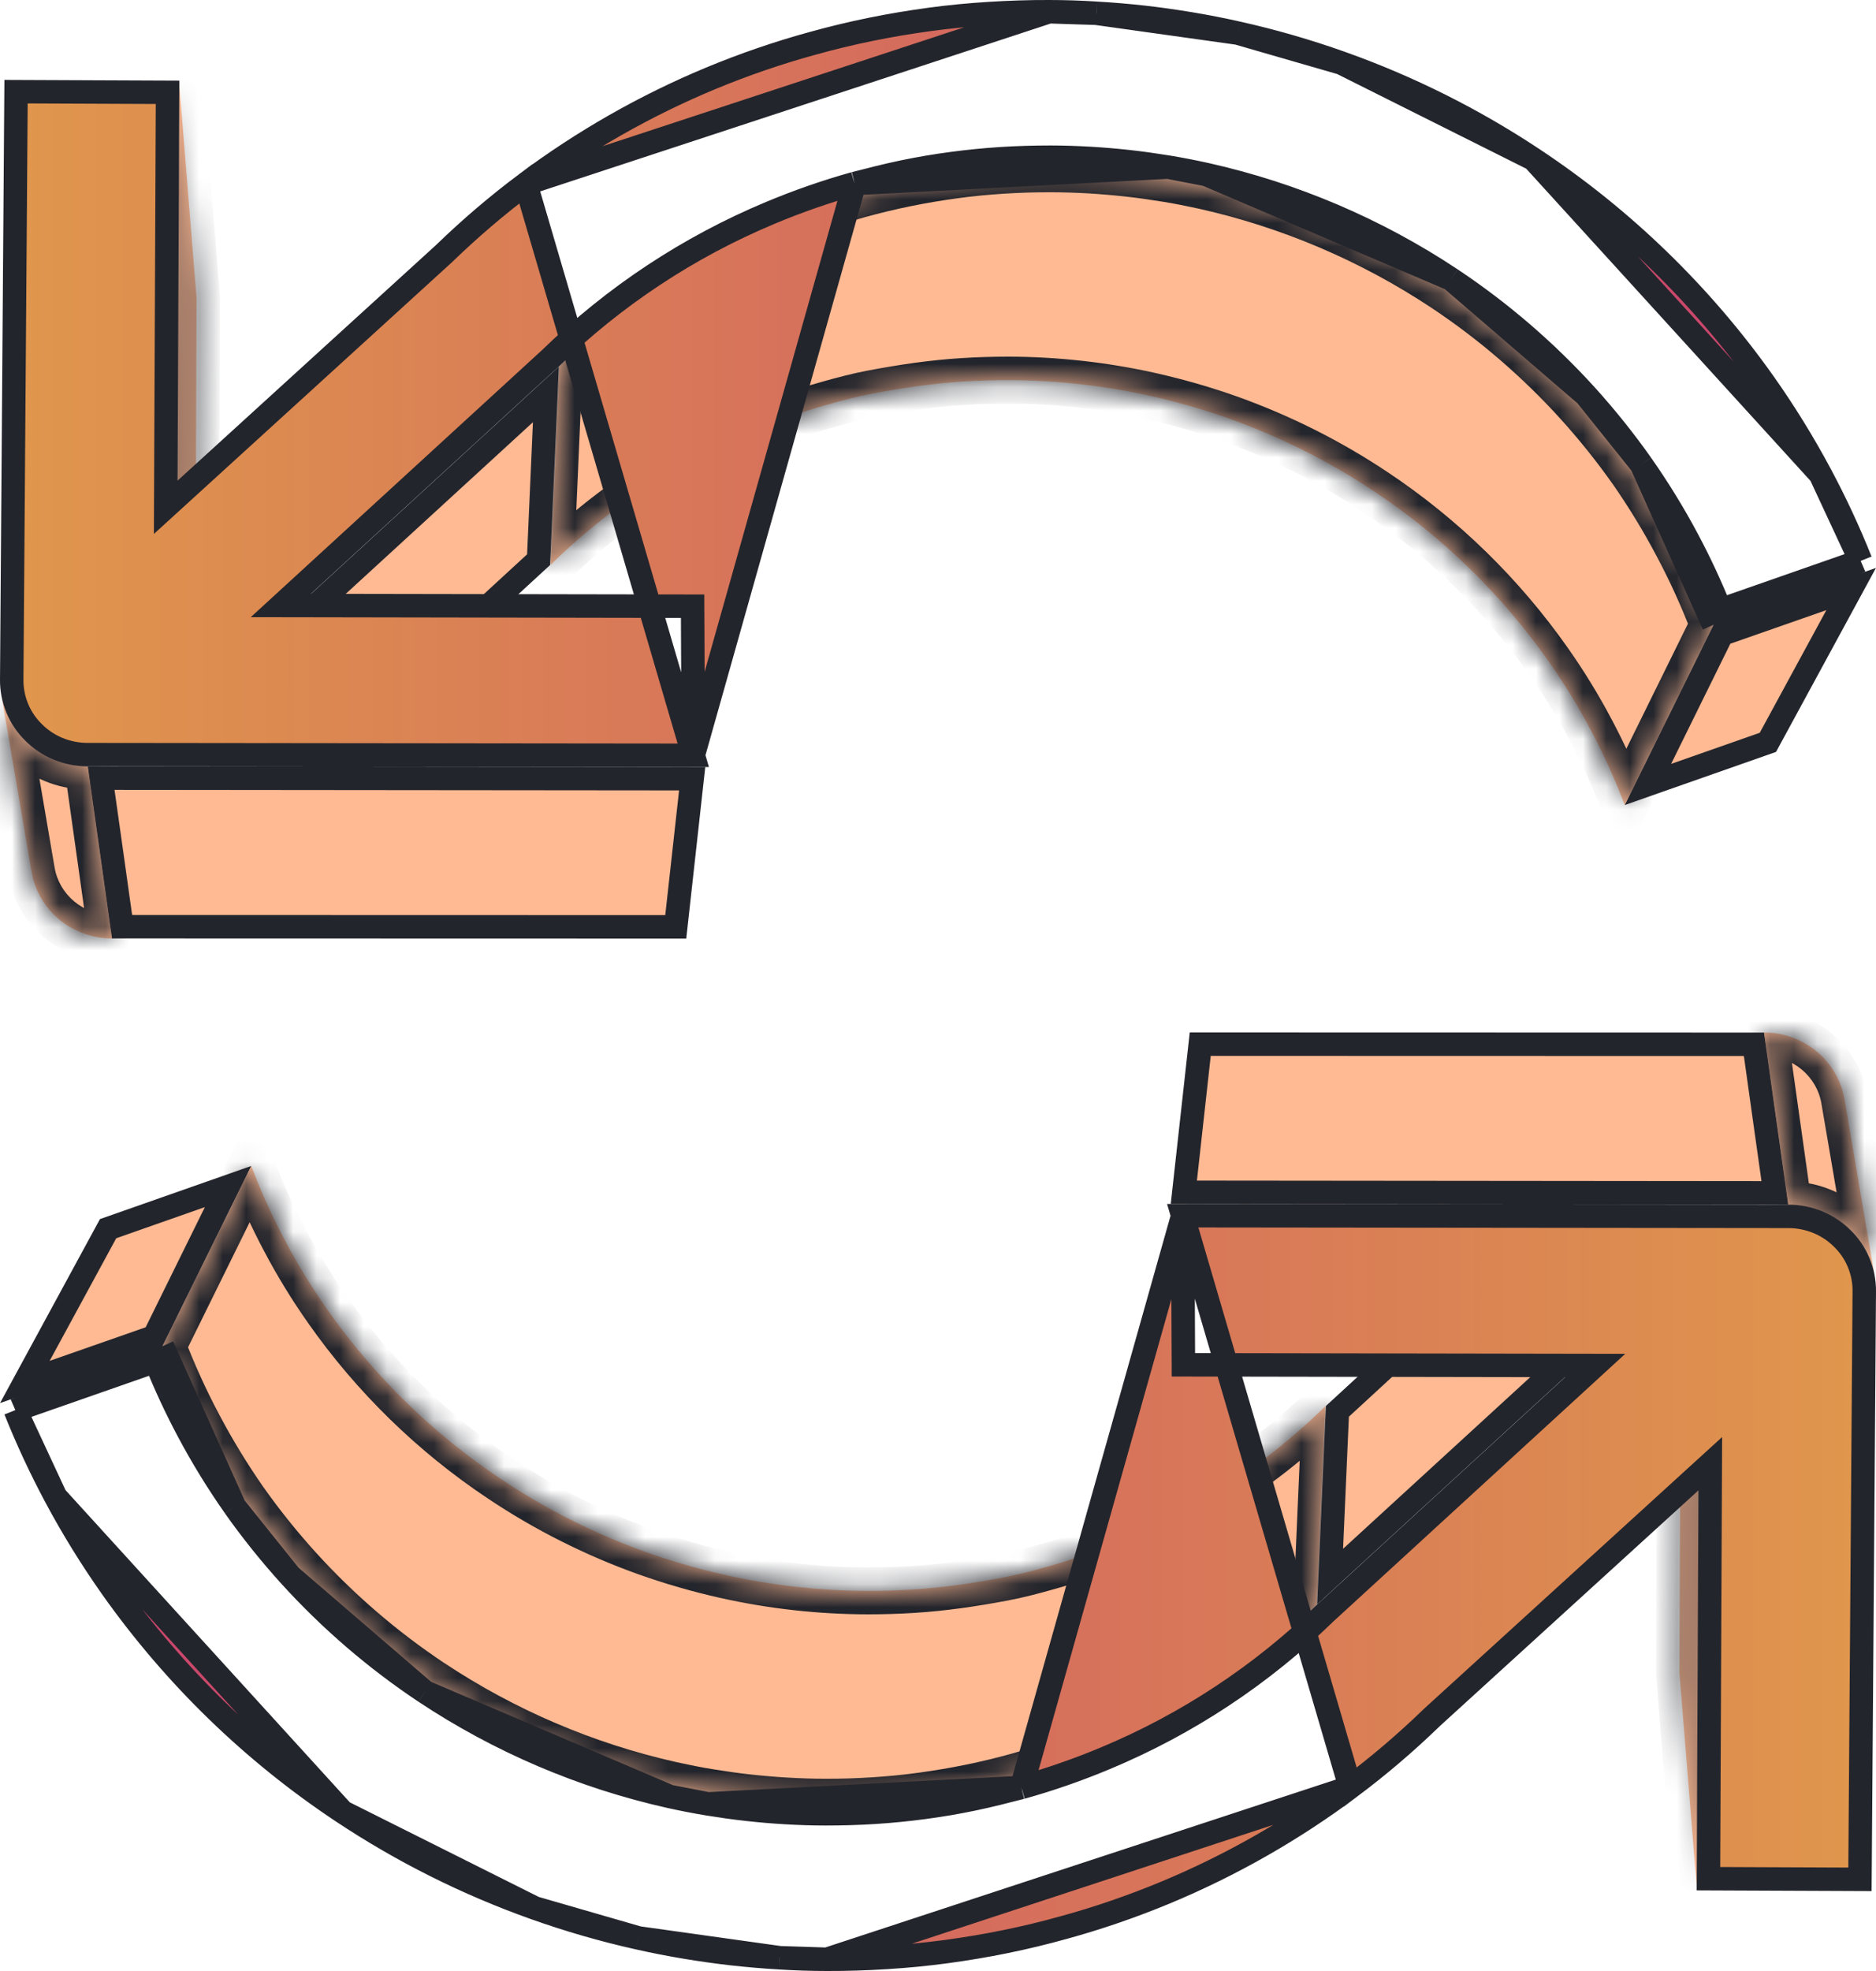 <svg width="80" height="84" viewBox="0 0 80 84" fill="none" xmlns="http://www.w3.org/2000/svg">
<path d="M73.43 27.03L78.941 25.103L75.39 31.637L70.273 33.433L73.43 27.03Z" fill="#FFBA93" stroke="#23252C"/>
<mask id="path-2-inside-1_2707_20537" fill="white">
<path d="M73.074 26.625L69.285 34.31C68.875 33.227 68.397 32.17 67.854 31.148C67.315 30.126 66.711 29.14 66.047 28.196C64.041 25.341 61.525 22.887 58.625 20.958C57.662 20.314 56.66 19.731 55.625 19.212C54.59 18.692 53.524 18.236 52.434 17.846C51.338 17.457 50.22 17.134 49.086 16.88C48.585 16.766 48.081 16.669 47.573 16.584C47.066 16.499 46.562 16.43 46.051 16.373C45.541 16.316 45.034 16.272 44.526 16.244C44.019 16.216 43.505 16.2 42.995 16.2C42.35 16.2 41.705 16.219 41.06 16.26C40.415 16.301 39.773 16.367 39.134 16.455C38.495 16.543 37.856 16.65 37.22 16.77C36.585 16.889 35.968 17.053 35.341 17.229C33.115 17.852 30.976 18.751 28.972 19.907C27.973 20.482 27.012 21.119 26.094 21.817C25.174 22.514 24.298 23.269 23.473 24.077L23.842 15.621C24.731 14.756 25.672 13.948 26.661 13.201C29.641 10.962 33.009 9.299 36.594 8.298C37.264 8.113 37.944 7.949 38.623 7.81C39.303 7.672 39.989 7.556 40.678 7.461C41.367 7.367 42.056 7.301 42.745 7.257C43.434 7.213 44.132 7.191 44.824 7.194C45.372 7.194 45.92 7.213 46.468 7.244C47.016 7.275 47.561 7.323 48.109 7.382C48.657 7.442 49.199 7.521 49.744 7.609C50.288 7.697 50.827 7.807 51.366 7.924C55.019 8.743 58.492 10.225 61.615 12.298C63.692 13.681 65.591 15.315 67.271 17.163C68.105 18.082 68.882 19.051 69.598 20.064C70.308 21.083 70.954 22.144 71.533 23.243C72.117 24.339 72.632 25.471 73.074 26.632"/>
</mask>
<path d="M73.074 26.625L69.285 34.31C68.875 33.227 68.397 32.17 67.854 31.148C67.315 30.126 66.711 29.14 66.047 28.196C64.041 25.341 61.525 22.887 58.625 20.958C57.662 20.314 56.66 19.731 55.625 19.212C54.59 18.692 53.524 18.236 52.434 17.846C51.338 17.457 50.22 17.134 49.086 16.88C48.585 16.766 48.081 16.669 47.573 16.584C47.066 16.499 46.562 16.43 46.051 16.373C45.541 16.316 45.034 16.272 44.526 16.244C44.019 16.216 43.505 16.2 42.995 16.2C42.35 16.2 41.705 16.219 41.06 16.26C40.415 16.301 39.773 16.367 39.134 16.455C38.495 16.543 37.856 16.65 37.22 16.77C36.585 16.889 35.968 17.053 35.341 17.229C33.115 17.852 30.976 18.751 28.972 19.907C27.973 20.482 27.012 21.119 26.094 21.817C25.174 22.514 24.298 23.269 23.473 24.077L23.842 15.621C24.731 14.756 25.672 13.948 26.661 13.201C29.641 10.962 33.009 9.299 36.594 8.298C37.264 8.113 37.944 7.949 38.623 7.81C39.303 7.672 39.989 7.556 40.678 7.461C41.367 7.367 42.056 7.301 42.745 7.257C43.434 7.213 44.132 7.191 44.824 7.194C45.372 7.194 45.92 7.213 46.468 7.244C47.016 7.275 47.561 7.323 48.109 7.382C48.657 7.442 49.199 7.521 49.744 7.609C50.288 7.697 50.827 7.807 51.366 7.924C55.019 8.743 58.492 10.225 61.615 12.298C63.692 13.681 65.591 15.315 67.271 17.163C68.105 18.082 68.882 19.051 69.598 20.064C70.308 21.083 70.954 22.144 71.533 23.243C72.117 24.339 72.632 25.471 73.074 26.632" fill="#FFBA93"/>
<path d="M69.285 34.31L68.349 34.664L69.163 36.817L70.182 34.752L69.285 34.31ZM67.854 31.148L66.969 31.614L66.971 31.617L67.854 31.148ZM66.047 28.196L65.228 28.771L65.229 28.771L66.047 28.196ZM58.625 20.958L58.069 21.789L58.071 21.791L58.625 20.958ZM55.625 19.212L56.073 18.318L56.073 18.318L55.625 19.212ZM52.434 17.846L52.77 16.904L52.768 16.903L52.434 17.846ZM49.086 16.88L48.865 17.855L48.867 17.855L49.086 16.88ZM35.341 17.229L35.611 18.192L35.612 18.192L35.341 17.229ZM28.972 19.907L29.47 20.774L29.471 20.773L28.972 19.907ZM26.094 21.817L26.698 22.614L26.699 22.613L26.094 21.817ZM23.473 24.077L22.474 24.033L22.363 26.56L24.172 24.791L23.473 24.077ZM23.842 15.621L23.145 14.904L22.86 15.181L22.843 15.577L23.842 15.621ZM26.661 13.201L26.06 12.402L26.058 12.403L26.661 13.201ZM36.594 8.298L36.327 7.335L36.325 7.335L36.594 8.298ZM44.824 7.194L44.819 8.194H44.824V7.194ZM51.366 7.924L51.585 6.948L51.577 6.946L51.366 7.924ZM61.615 12.298L62.17 11.466L62.169 11.465L61.615 12.298ZM67.271 17.163L68.012 16.491L68.011 16.49L67.271 17.163ZM69.598 20.064L70.418 19.493L70.415 19.487L69.598 20.064ZM71.533 23.243L70.649 23.709L70.651 23.713L71.533 23.243ZM72.177 26.183L68.388 33.868L70.182 34.752L73.971 27.068L72.177 26.183ZM70.22 33.957C69.796 32.833 69.3 31.738 68.737 30.678L66.971 31.617C67.494 32.602 67.955 33.62 68.349 34.664L70.22 33.957ZM68.738 30.681C68.18 29.622 67.554 28.599 66.864 27.62L65.229 28.771C65.869 29.68 66.45 30.63 66.969 31.614L68.738 30.681ZM66.865 27.621C64.788 24.665 62.182 22.123 59.179 20.125L58.071 21.791C60.867 23.65 63.294 26.017 65.228 28.771L66.865 27.621ZM59.181 20.127C58.183 19.46 57.145 18.856 56.073 18.318L55.176 20.105C56.174 20.606 57.14 21.169 58.069 21.789L59.181 20.127ZM56.073 18.318C55.002 17.78 53.899 17.308 52.77 16.904L52.097 18.787C53.149 19.164 54.177 19.604 55.176 20.105L56.073 18.318ZM52.768 16.903C51.635 16.501 50.478 16.168 49.305 15.904L48.867 17.855C49.962 18.102 51.041 18.413 52.099 18.788L52.768 16.903ZM49.306 15.904C48.785 15.786 48.262 15.685 47.739 15.598L47.408 17.57C47.899 17.652 48.385 17.746 48.865 17.855L49.306 15.904ZM47.739 15.598C47.212 15.509 46.689 15.438 46.162 15.379L45.941 17.367C46.434 17.422 46.92 17.488 47.408 17.57L47.739 15.598ZM46.162 15.379C45.636 15.321 45.11 15.275 44.582 15.246L44.471 17.242C44.957 17.27 45.446 17.312 45.941 17.367L46.162 15.379ZM44.582 15.246C44.058 15.216 43.526 15.2 42.995 15.2V17.2C43.485 17.2 43.98 17.215 44.471 17.242L44.582 15.246ZM42.995 15.2C42.33 15.2 41.664 15.219 40.996 15.262L41.123 17.258C41.745 17.218 42.369 17.2 42.995 17.2V15.2ZM40.996 15.262C40.325 15.304 39.659 15.373 38.997 15.464L39.27 17.445C39.886 17.36 40.504 17.297 41.123 17.258L40.996 15.262ZM38.997 15.464C38.339 15.555 37.684 15.665 37.035 15.787L37.405 17.752C38.028 17.635 38.651 17.531 39.27 17.445L38.997 15.464ZM37.035 15.787C36.355 15.915 35.703 16.088 35.071 16.266L35.612 18.192C36.232 18.017 36.814 17.863 37.405 17.752L37.035 15.787ZM35.072 16.266C32.766 16.911 30.549 17.843 28.472 19.041L29.471 20.773C31.403 19.659 33.465 18.792 35.611 18.192L35.072 16.266ZM28.473 19.04C27.437 19.636 26.441 20.298 25.489 21.021L26.699 22.613C27.583 21.942 28.509 21.327 29.47 20.774L28.473 19.04ZM25.49 21.02C24.536 21.743 23.629 22.525 22.773 23.362L24.172 24.791C24.968 24.013 25.811 23.286 26.698 22.614L25.49 21.02ZM24.472 24.12L24.841 15.665L22.843 15.577L22.474 24.033L24.472 24.12ZM24.54 16.338C25.398 15.502 26.308 14.721 27.264 13.999L26.058 12.403C25.036 13.175 24.063 14.011 23.145 14.904L24.54 16.338ZM27.261 14.001C30.142 11.836 33.398 10.229 36.863 9.261L36.325 7.335C32.62 8.37 29.139 10.088 26.06 12.402L27.261 14.001ZM36.861 9.262C37.509 9.082 38.166 8.924 38.823 8.79L38.424 6.831C37.721 6.974 37.019 7.143 36.327 7.335L36.861 9.262ZM38.823 8.79C39.481 8.656 40.146 8.543 40.813 8.452L40.542 6.47C39.832 6.568 39.125 6.688 38.424 6.831L38.823 8.79ZM40.813 8.452C41.476 8.361 42.141 8.297 42.808 8.255L42.681 6.259C41.971 6.304 41.258 6.372 40.542 6.47L40.813 8.452ZM42.808 8.255C43.476 8.212 44.151 8.191 44.819 8.194L44.828 6.194C44.112 6.19 43.391 6.213 42.681 6.259L42.808 8.255ZM44.824 8.194C45.349 8.194 45.878 8.212 46.411 8.242L46.525 6.246C45.962 6.213 45.395 6.194 44.824 6.194V8.194ZM46.411 8.242C46.939 8.273 47.467 8.318 48.001 8.377L48.217 6.388C47.655 6.327 47.093 6.278 46.525 6.246L46.411 8.242ZM48.001 8.377C48.526 8.434 49.049 8.51 49.584 8.596L49.903 6.622C49.348 6.532 48.788 6.451 48.217 6.388L48.001 8.377ZM49.584 8.596C50.103 8.68 50.622 8.786 51.154 8.901L51.577 6.946C51.032 6.829 50.474 6.714 49.903 6.622L49.584 8.596ZM51.147 8.9C54.681 9.692 58.041 11.126 61.062 13.131L62.169 11.465C58.944 9.324 55.357 7.794 51.585 6.948L51.147 8.9ZM61.061 13.13C63.069 14.468 64.906 16.048 66.531 17.835L68.011 16.49C66.276 14.582 64.314 12.894 62.17 11.466L61.061 13.13ZM66.53 17.835C67.337 18.724 68.088 19.661 68.781 20.642L70.415 19.487C69.675 18.441 68.872 17.44 68.012 16.491L66.53 17.835ZM68.778 20.636C69.463 21.621 70.088 22.647 70.649 23.709L72.418 22.776C71.819 21.641 71.151 20.545 70.418 19.493L68.778 20.636ZM70.651 23.713C71.215 24.772 71.712 25.866 72.14 26.988L74.008 26.276C73.551 25.076 73.019 23.906 72.416 22.773L70.651 23.713Z" fill="#23252C" mask="url(#path-2-inside-1_2707_20537)"/>
<mask id="path-4-inside-2_2707_20537" fill="white">
<path d="M7.632 3.433L8.383 12.71L8.321 28.627L7.56 20.48L7.632 3.433Z"/>
</mask>
<path d="M7.632 3.433L8.383 12.71L8.321 28.627L7.56 20.48L7.632 3.433Z" fill="#FFBA93"/>
<path d="M7.632 3.433L8.628 3.353L6.632 3.429L7.632 3.433ZM8.383 12.71L9.383 12.714L9.383 12.672L9.38 12.63L8.383 12.71ZM8.321 28.627L7.325 28.72L9.321 28.631L8.321 28.627ZM7.56 20.48L6.56 20.476L6.559 20.524L6.564 20.573L7.56 20.48ZM6.635 3.514L7.386 12.791L9.38 12.63L8.628 3.353L6.635 3.514ZM7.383 12.706L7.321 28.623L9.321 28.631L9.383 12.714L7.383 12.706ZM9.316 28.534L8.555 20.387L6.564 20.573L7.325 28.72L9.316 28.534ZM8.56 20.484L8.632 3.438L6.632 3.429L6.56 20.476L8.56 20.484Z" fill="#23252C" mask="url(#path-4-inside-2_2707_20537)"/>
<path d="M13.779 25.515L23.279 16.809L22.968 23.852L14.082 32.028L13.779 25.515Z" fill="#FFBA93" stroke="#23252C"/>
<path d="M5.2 39.494L4.308 33.162L29.517 33.186L28.817 39.5L5.2 39.494Z" fill="#FFBA93" stroke="#23252C"/>
<mask id="path-8-inside-3_2707_20537" fill="white">
<path d="M3.745 32.661L4.778 39.997C4.359 39.997 3.944 39.922 3.551 39.776C2.795 39.501 2.159 38.969 1.753 38.272C1.55 37.925 1.411 37.543 1.343 37.146L0.053 29.593C0.125 30.019 0.274 30.429 0.491 30.802C0.708 31.169 0.985 31.497 1.312 31.771C1.995 32.341 2.856 32.652 3.745 32.649"/>
</mask>
<path d="M3.745 32.661L4.778 39.997C4.359 39.997 3.944 39.922 3.551 39.776C2.795 39.501 2.159 38.969 1.753 38.272C1.55 37.925 1.411 37.543 1.343 37.146L0.053 29.593C0.125 30.019 0.274 30.429 0.491 30.802C0.708 31.169 0.985 31.497 1.312 31.771C1.995 32.341 2.856 32.652 3.745 32.649" fill="#FFBA93"/>
<path d="M4.778 39.997L4.779 40.997L5.929 40.996L5.769 39.857L4.778 39.997ZM3.551 39.776L3.899 38.839L3.893 38.837L3.551 39.776ZM1.753 38.272L2.617 37.769L2.616 37.767L1.753 38.272ZM1.343 37.146L0.357 37.314L0.357 37.314L1.343 37.146ZM0.053 29.593L1.038 29.425L-0.933 29.762L0.053 29.593ZM0.491 30.802L-0.373 31.305L-0.371 31.309L0.491 30.802ZM1.312 31.771L0.669 32.537L0.671 32.539L1.312 31.771ZM2.755 32.801L3.788 40.136L5.769 39.857L4.735 32.522L2.755 32.801ZM4.778 38.997C4.478 38.997 4.18 38.944 3.899 38.839L3.203 40.714C3.707 40.901 4.241 40.997 4.779 40.997L4.778 38.997ZM3.893 38.837C3.358 38.642 2.906 38.264 2.617 37.769L0.889 38.776C1.413 39.674 2.233 40.361 3.208 40.716L3.893 38.837ZM2.616 37.767C2.474 37.524 2.376 37.256 2.329 36.977L0.357 37.314C0.446 37.83 0.626 38.326 0.89 38.777L2.616 37.767ZM2.329 36.977L1.038 29.425L-0.933 29.762L0.357 37.314L2.329 36.977ZM-0.933 29.762C-0.84 30.305 -0.651 30.828 -0.373 31.305L1.355 30.299C1.198 30.029 1.091 29.733 1.038 29.425L-0.933 29.762ZM-0.371 31.309C-0.096 31.775 0.255 32.19 0.669 32.537L1.954 31.005C1.715 30.804 1.512 30.564 1.353 30.294L-0.371 31.309ZM0.671 32.539C1.535 33.26 2.624 33.653 3.749 33.649L3.741 31.649C3.089 31.651 2.456 31.423 1.952 31.003L0.671 32.539Z" fill="#23252C" mask="url(#path-8-inside-3_2707_20537)"/>
<path d="M44.735 0.5H44.733C43.881 0.497 43.05 0.525 42.195 0.578C41.342 0.631 40.496 0.711 39.651 0.826C38.803 0.941 37.962 1.081 37.125 1.252C36.288 1.422 35.454 1.624 34.629 1.854L34.627 1.854C33.156 2.259 31.712 2.756 30.302 3.341C27.501 4.506 24.854 6.015 22.422 7.833L44.735 0.5ZM44.735 0.5C45.407 0.5 46.079 0.522 46.751 0.565V0.565M44.735 0.5L46.751 0.565M46.751 0.565L46.755 0.566M46.751 0.565L46.755 0.566M46.755 0.566C47.428 0.603 48.101 0.662 48.773 0.736C49.442 0.811 50.112 0.907 50.784 1.019C51.455 1.131 52.119 1.261 52.78 1.41L52.781 1.41M46.755 0.566L52.781 1.41M52.781 1.41C54.279 1.745 55.756 2.171 57.203 2.687L57.203 2.687M52.781 1.41L57.203 2.687M57.203 2.687C60.088 3.713 62.837 5.089 65.39 6.783L65.39 6.783M57.203 2.687L65.39 6.783M65.39 6.783C69.226 9.327 72.561 12.562 75.226 16.325C76.106 17.57 76.907 18.868 77.627 20.212L77.627 20.213M65.39 6.783L77.627 20.213M77.627 20.213C78.268 21.41 78.842 22.643 79.346 23.905M77.627 20.213L79.346 23.905M69.996 19.789L69.996 19.79C70.721 20.821 71.381 21.895 71.973 23.008M69.996 19.789L73.073 26.626M69.996 19.789C69.267 18.759 68.478 17.774 67.631 16.84L67.631 16.84M69.996 19.789L67.631 16.84M71.973 23.008L71.532 23.243L71.973 23.008C71.973 23.008 71.973 23.008 71.973 23.008ZM71.973 23.008C72.49 23.977 72.954 24.975 73.363 25.995M73.363 25.995L72.908 26.154L73.073 26.626M73.363 25.995L79.346 23.905M73.363 25.995C73.423 26.145 73.482 26.296 73.54 26.447L73.073 26.626M73.073 26.626L79.346 23.905M67.631 16.84C65.923 14.961 63.992 13.3 61.882 11.895L61.881 11.894M67.631 16.84L61.881 11.894M61.881 11.894C58.704 9.786 55.171 8.277 51.455 7.442L51.454 7.442M61.881 11.894L51.454 7.442M51.454 7.442C50.907 7.321 50.357 7.214 49.806 7.122L49.803 7.122M51.454 7.442L49.803 7.122M49.803 7.122C49.253 7.033 48.699 6.953 48.144 6.892C47.591 6.831 47.034 6.783 46.477 6.751C45.921 6.72 45.363 6.7 44.804 6.7C44.103 6.7 43.397 6.719 42.693 6.764C41.989 6.809 41.288 6.879 40.592 6.972C39.894 7.065 39.193 7.183 38.501 7.328C37.809 7.472 37.119 7.648 36.449 7.821L36.449 7.821M49.803 7.122L36.449 7.821M36.449 7.821L36.439 7.823M36.449 7.821L36.439 7.823M36.439 7.823C35.222 8.164 34.028 8.579 32.862 9.067C29.374 10.521 26.19 12.624 23.479 15.264L12.921 24.939L11.976 25.805L13.258 25.807L29.535 25.835L29.564 32.189M36.439 7.823L29.564 32.189M29.564 32.189L3.746 32.161H3.745C3.308 32.162 2.875 32.076 2.471 31.91C2.086 31.75 1.736 31.516 1.439 31.221L1.436 31.218C1.137 30.926 0.899 30.577 0.738 30.19C0.578 29.803 0.496 29.388 0.5 28.968L0.5 28.968L0.684 3.907L7.145 3.934L7.072 20.481L7.067 21.62L7.909 20.853L18.942 10.802L18.947 10.797L18.953 10.791C20.046 9.733 21.204 8.745 22.421 7.834L29.564 32.189Z" fill="url(#paint0_linear_2707_20537)" stroke="#23252C"/>
<path d="M6.57 56.97L1.059 58.897L4.61 52.363L9.727 50.567L6.57 56.97Z" fill="#FFBA93" stroke="#23252C"/>
<mask id="path-12-inside-4_2707_20537" fill="white">
<path d="M6.926 57.374L10.715 49.69C11.125 50.773 11.603 51.83 12.146 52.852C12.685 53.874 13.289 54.86 13.953 55.804C15.959 58.659 18.476 61.113 21.375 63.042C22.338 63.685 23.34 64.269 24.375 64.788C25.41 65.308 26.476 65.764 27.566 66.154C28.662 66.543 29.78 66.865 30.914 67.12C31.415 67.233 31.919 67.331 32.427 67.416C32.934 67.501 33.438 67.57 33.949 67.627C34.459 67.683 34.966 67.727 35.474 67.756C35.981 67.784 36.495 67.8 37.005 67.8C37.65 67.8 38.295 67.781 38.94 67.74C39.585 67.699 40.227 67.633 40.866 67.545C41.505 67.457 42.144 67.35 42.78 67.23C43.415 67.111 44.032 66.947 44.659 66.771C46.885 66.148 49.024 65.249 51.028 64.093C52.027 63.518 52.988 62.88 53.906 62.183C54.826 61.485 55.702 60.731 56.527 59.923L56.158 68.379C55.269 69.243 54.328 70.052 53.339 70.799C50.359 73.038 46.991 74.7 43.406 75.701C42.736 75.887 42.056 76.051 41.377 76.189C40.697 76.328 40.011 76.444 39.322 76.539C38.633 76.633 37.944 76.699 37.255 76.743C36.566 76.787 35.868 76.809 35.176 76.806C34.628 76.806 34.08 76.787 33.532 76.756C32.984 76.724 32.439 76.677 31.891 76.617C31.343 76.558 30.801 76.479 30.256 76.391C29.712 76.303 29.173 76.192 28.634 76.076C24.981 75.257 21.508 73.775 18.384 71.702C16.308 70.319 14.409 68.685 12.729 66.837C11.896 65.918 11.118 64.949 10.402 63.935C9.693 62.917 9.046 61.855 8.467 60.757C7.883 59.661 7.368 58.529 6.926 57.368"/>
</mask>
<path d="M6.926 57.374L10.715 49.69C11.125 50.773 11.603 51.83 12.146 52.852C12.685 53.874 13.289 54.86 13.953 55.804C15.959 58.659 18.476 61.113 21.375 63.042C22.338 63.685 23.34 64.269 24.375 64.788C25.41 65.308 26.476 65.764 27.566 66.154C28.662 66.543 29.78 66.865 30.914 67.12C31.415 67.233 31.919 67.331 32.427 67.416C32.934 67.501 33.438 67.57 33.949 67.627C34.459 67.683 34.966 67.727 35.474 67.756C35.981 67.784 36.495 67.8 37.005 67.8C37.65 67.8 38.295 67.781 38.94 67.74C39.585 67.699 40.227 67.633 40.866 67.545C41.505 67.457 42.144 67.35 42.78 67.23C43.415 67.111 44.032 66.947 44.659 66.771C46.885 66.148 49.024 65.249 51.028 64.093C52.027 63.518 52.988 62.88 53.906 62.183C54.826 61.485 55.702 60.731 56.527 59.923L56.158 68.379C55.269 69.243 54.328 70.052 53.339 70.799C50.359 73.038 46.991 74.7 43.406 75.701C42.736 75.887 42.056 76.051 41.377 76.189C40.697 76.328 40.011 76.444 39.322 76.539C38.633 76.633 37.944 76.699 37.255 76.743C36.566 76.787 35.868 76.809 35.176 76.806C34.628 76.806 34.08 76.787 33.532 76.756C32.984 76.724 32.439 76.677 31.891 76.617C31.343 76.558 30.801 76.479 30.256 76.391C29.712 76.303 29.173 76.192 28.634 76.076C24.981 75.257 21.508 73.775 18.384 71.702C16.308 70.319 14.409 68.685 12.729 66.837C11.896 65.918 11.118 64.949 10.402 63.935C9.693 62.917 9.046 61.855 8.467 60.757C7.883 59.661 7.368 58.529 6.926 57.368" fill="#FFBA93"/>
<path d="M10.715 49.69L11.651 49.336L10.836 47.182L9.818 49.247L10.715 49.69ZM12.146 52.852L13.031 52.386L13.029 52.383L12.146 52.852ZM13.953 55.804L14.772 55.229L14.771 55.228L13.953 55.804ZM21.375 63.042L21.931 62.21L21.929 62.209L21.375 63.042ZM24.375 64.788L23.927 65.682L23.927 65.682L24.375 64.788ZM27.566 66.154L27.23 67.096L27.232 67.096L27.566 66.154ZM30.914 67.12L31.134 66.145L31.133 66.144L30.914 67.12ZM44.659 66.771L44.389 65.808L44.388 65.808L44.659 66.771ZM51.028 64.093L50.53 63.226L50.529 63.227L51.028 64.093ZM53.906 62.183L53.302 61.386L53.301 61.386L53.906 62.183ZM56.527 59.923L57.526 59.967L57.637 57.439L55.828 59.208L56.527 59.923ZM56.158 68.379L56.855 69.096L57.139 68.819L57.157 68.422L56.158 68.379ZM53.339 70.799L53.94 71.598L53.942 71.597L53.339 70.799ZM43.406 75.701L43.673 76.665L43.675 76.665L43.406 75.701ZM35.176 76.806L35.181 75.806H35.176V76.806ZM28.634 76.076L28.415 77.052L28.423 77.053L28.634 76.076ZM18.384 71.702L17.83 72.534L17.831 72.535L18.384 71.702ZM12.729 66.837L11.988 67.509L11.989 67.509L12.729 66.837ZM10.402 63.935L9.582 64.507L9.585 64.513L10.402 63.935ZM8.467 60.757L9.351 60.291L9.349 60.287L8.467 60.757ZM7.823 57.816L11.612 50.132L9.818 49.247L6.029 56.932L7.823 57.816ZM9.78 50.043C10.204 51.166 10.7 52.261 11.263 53.322L13.029 52.383C12.506 51.398 12.045 50.38 11.651 49.336L9.78 50.043ZM11.262 53.319C11.82 54.378 12.446 55.401 13.136 56.38L14.771 55.228C14.131 54.319 13.55 53.37 13.031 52.386L11.262 53.319ZM13.135 56.379C15.211 59.335 17.818 61.877 20.821 63.874L21.929 62.209C19.133 60.349 16.706 57.982 14.772 55.229L13.135 56.379ZM20.82 63.873C21.817 64.54 22.855 65.144 23.927 65.682L24.824 63.895C23.826 63.394 22.86 62.831 21.931 62.21L20.82 63.873ZM23.927 65.682C24.998 66.22 26.101 66.692 27.23 67.096L27.903 65.212C26.851 64.836 25.823 64.396 24.824 63.895L23.927 65.682ZM27.232 67.096C28.366 67.498 29.522 67.832 30.695 68.096L31.133 66.144C30.038 65.898 28.959 65.587 27.901 65.212L27.232 67.096ZM30.694 68.095C31.215 68.213 31.738 68.314 32.261 68.402L32.592 66.43C32.101 66.347 31.615 66.253 31.134 66.145L30.694 68.095ZM32.261 68.402C32.788 68.49 33.311 68.562 33.838 68.621L34.059 66.633C33.566 66.578 33.08 66.511 32.592 66.43L32.261 68.402ZM33.838 68.621C34.364 68.679 34.89 68.725 35.418 68.754L35.529 66.757C35.043 66.73 34.554 66.688 34.059 66.633L33.838 68.621ZM35.418 68.754C35.942 68.783 36.474 68.8 37.005 68.8V66.8C36.515 66.8 36.02 66.785 35.529 66.757L35.418 68.754ZM37.005 68.8C37.67 68.8 38.336 68.78 39.004 68.738L38.877 66.742C38.255 66.781 37.631 66.8 37.005 66.8V68.8ZM39.004 68.738C39.675 68.695 40.341 68.627 41.003 68.535L40.73 66.554C40.114 66.639 39.496 66.703 38.877 66.742L39.004 68.738ZM41.003 68.535C41.661 68.445 42.316 68.335 42.965 68.213L42.595 66.247C41.972 66.365 41.349 66.469 40.73 66.554L41.003 68.535ZM42.965 68.213C43.645 68.085 44.297 67.912 44.929 67.733L44.388 65.808C43.768 65.983 43.186 66.136 42.595 66.247L42.965 68.213ZM44.928 67.734C47.234 67.089 49.452 66.156 51.528 64.959L50.529 63.227C48.597 64.341 46.535 65.208 44.389 65.808L44.928 67.734ZM51.527 64.96C52.563 64.364 53.559 63.702 54.511 62.979L53.301 61.386C52.417 62.058 51.491 62.673 50.53 63.226L51.527 64.96ZM54.51 62.98C55.464 62.257 56.371 61.475 57.227 60.638L55.828 59.208C55.032 59.986 54.189 60.714 53.302 61.386L54.51 62.98ZM55.528 59.88L55.159 68.335L57.157 68.422L57.526 59.967L55.528 59.88ZM55.461 67.662C54.602 68.498 53.692 69.279 52.736 70.001L53.942 71.597C54.964 70.824 55.937 69.989 56.855 69.096L55.461 67.662ZM52.739 69.999C49.858 72.164 46.602 73.771 43.137 74.738L43.675 76.665C47.38 75.63 50.861 73.912 53.94 71.598L52.739 69.999ZM43.139 74.738C42.491 74.918 41.834 75.076 41.177 75.21L41.576 77.169C42.279 77.026 42.981 76.857 43.673 76.665L43.139 74.738ZM41.177 75.21C40.519 75.344 39.854 75.456 39.187 75.548L39.458 77.529C40.168 77.432 40.875 77.312 41.576 77.169L41.177 75.21ZM39.187 75.548C38.524 75.639 37.859 75.703 37.192 75.745L37.319 77.741C38.029 77.696 38.742 77.627 39.458 77.529L39.187 75.548ZM37.192 75.745C36.524 75.788 35.849 75.809 35.181 75.806L35.172 77.806C35.888 77.809 36.609 77.787 37.319 77.741L37.192 75.745ZM35.176 75.806C34.651 75.806 34.122 75.788 33.589 75.757L33.475 77.754C34.038 77.786 34.605 77.806 35.176 77.806V75.806ZM33.589 75.757C33.061 75.727 32.533 75.681 32 75.623L31.783 77.611C32.345 77.673 32.907 77.722 33.475 77.754L33.589 75.757ZM32 75.623C31.474 75.566 30.951 75.49 30.416 75.403L30.097 77.378C30.652 77.468 31.212 77.549 31.783 77.611L32 75.623ZM30.416 75.403C29.897 75.32 29.378 75.214 28.846 75.099L28.423 77.053C28.968 77.171 29.526 77.286 30.097 77.378L30.416 75.403ZM28.853 75.1C25.319 74.308 21.959 72.874 18.938 70.869L17.831 72.535C21.056 74.675 24.643 76.206 28.415 77.052L28.853 75.1ZM18.939 70.87C16.931 69.532 15.094 67.952 13.469 66.164L11.989 67.509C13.724 69.418 15.686 71.106 17.83 72.534L18.939 70.87ZM13.47 66.165C12.664 65.276 11.912 64.339 11.219 63.358L9.585 64.513C10.325 65.559 11.128 66.56 11.988 67.509L13.47 66.165ZM11.223 63.364C10.537 62.379 9.912 61.353 9.351 60.291L7.582 61.224C8.181 62.358 8.849 63.455 9.582 64.507L11.223 63.364ZM9.349 60.287C8.785 59.228 8.288 58.134 7.86 57.012L5.992 57.724C6.449 58.924 6.981 60.094 7.584 61.227L9.349 60.287Z" fill="#23252C" mask="url(#path-12-inside-4_2707_20537)"/>
<mask id="path-14-inside-5_2707_20537" fill="white">
<path d="M72.368 80.567L71.617 71.29L71.68 55.373L72.44 63.52L72.368 80.567Z"/>
</mask>
<path d="M72.368 80.567L71.617 71.29L71.68 55.373L72.44 63.52L72.368 80.567Z" fill="#FFBA93"/>
<path d="M72.368 80.567L71.372 80.647L73.368 80.571L72.368 80.567ZM71.617 71.29L70.617 71.286L70.617 71.328L70.62 71.371L71.617 71.29ZM71.68 55.373L72.675 55.28L70.68 55.369L71.68 55.373ZM72.44 63.52L73.44 63.524L73.441 63.476L73.436 63.427L72.44 63.52ZM73.365 80.486L72.614 71.209L70.62 71.371L71.372 80.647L73.365 80.486ZM72.617 71.294L72.679 55.377L70.68 55.369L70.617 71.286L72.617 71.294ZM70.684 55.466L71.445 63.613L73.436 63.427L72.675 55.28L70.684 55.466ZM71.44 63.516L71.368 80.562L73.368 80.571L73.44 63.524L71.44 63.516Z" fill="#23252C" mask="url(#path-14-inside-5_2707_20537)"/>
<path d="M66.221 58.485L56.721 67.191L57.032 60.148L65.918 51.972L66.221 58.485Z" fill="#FFBA93" stroke="#23252C"/>
<path d="M74.8 44.506L75.692 50.838L50.483 50.814L51.183 44.5L74.8 44.506Z" fill="#FFBA93" stroke="#23252C"/>
<mask id="path-18-inside-6_2707_20537" fill="white">
<path d="M76.255 51.339L75.222 44.004C75.641 44.003 76.056 44.078 76.449 44.224C77.205 44.499 77.841 45.031 78.247 45.728C78.45 46.075 78.589 46.457 78.657 46.855L79.947 54.407C79.875 53.981 79.726 53.572 79.509 53.199C79.292 52.831 79.015 52.503 78.688 52.229C78.005 51.659 77.144 51.348 76.255 51.351"/>
</mask>
<path d="M76.255 51.339L75.222 44.004C75.641 44.003 76.056 44.078 76.449 44.224C77.205 44.499 77.841 45.031 78.247 45.728C78.45 46.075 78.589 46.457 78.657 46.855L79.947 54.407C79.875 53.981 79.726 53.572 79.509 53.199C79.292 52.831 79.015 52.503 78.688 52.229C78.005 51.659 77.144 51.348 76.255 51.351" fill="#FFBA93"/>
<path d="M75.222 44.004L75.221 43.004L74.071 43.004L74.231 44.143L75.222 44.004ZM76.449 44.224L76.101 45.161L76.107 45.163L76.449 44.224ZM78.247 45.728L77.383 46.232L77.384 46.233L78.247 45.728ZM78.657 46.855L79.643 46.686L79.643 46.686L78.657 46.855ZM79.947 54.407L78.962 54.575L80.933 54.239L79.947 54.407ZM79.509 53.199L80.373 52.695L80.371 52.691L79.509 53.199ZM78.688 52.229L79.331 51.463L79.329 51.462L78.688 52.229ZM77.245 51.199L76.212 43.864L74.231 44.143L75.265 51.478L77.245 51.199ZM75.222 45.004C75.522 45.003 75.82 45.057 76.101 45.161L76.797 43.286C76.293 43.099 75.759 43.003 75.221 43.004L75.222 45.004ZM76.107 45.163C76.642 45.358 77.094 45.736 77.383 46.232L79.111 45.224C78.587 44.327 77.767 43.64 76.792 43.284L76.107 45.163ZM77.384 46.233C77.526 46.476 77.624 46.744 77.671 47.023L79.643 46.686C79.555 46.17 79.374 45.675 79.11 45.223L77.384 46.233ZM77.671 47.023L78.962 54.575L80.933 54.239L79.643 46.686L77.671 47.023ZM80.933 54.239C80.84 53.695 80.651 53.172 80.373 52.695L78.645 53.702C78.802 53.971 78.909 54.267 78.962 54.575L80.933 54.239ZM80.371 52.691C80.096 52.225 79.745 51.81 79.331 51.463L78.046 52.996C78.285 53.196 78.488 53.436 78.647 53.706L80.371 52.691ZM79.329 51.462C78.465 50.741 77.376 50.347 76.251 50.351L76.259 52.351C76.911 52.349 77.544 52.577 78.047 52.997L79.329 51.462Z" fill="#23252C" mask="url(#path-18-inside-6_2707_20537)"/>
<path d="M35.265 83.5H35.267C36.119 83.503 36.95 83.475 37.805 83.422C38.658 83.369 39.504 83.288 40.349 83.174C41.197 83.059 42.038 82.919 42.875 82.748C43.712 82.578 44.546 82.376 45.371 82.146L45.373 82.146C46.844 81.741 48.288 81.244 49.698 80.659C52.499 79.494 55.146 77.985 57.578 76.167L35.265 83.5ZM35.265 83.5C34.593 83.5 33.921 83.478 33.249 83.435V83.435M35.265 83.5L33.249 83.435M33.249 83.435L33.245 83.434M33.249 83.435L33.245 83.434M33.245 83.434C32.572 83.397 31.899 83.338 31.227 83.264C30.558 83.189 29.888 83.093 29.216 82.981C28.545 82.869 27.881 82.739 27.22 82.59L27.219 82.59M33.245 83.434L27.219 82.59M27.219 82.59C25.721 82.255 24.244 81.829 22.797 81.313L22.797 81.313M27.219 82.59L22.797 81.313M22.797 81.313C19.912 80.287 17.163 78.912 14.61 77.217L14.61 77.217M22.797 81.313L14.61 77.217M14.61 77.217C10.774 74.673 7.439 71.438 4.774 67.675C3.894 66.43 3.092 65.132 2.373 63.788L2.373 63.787M14.61 77.217L2.373 63.787M2.373 63.787C1.732 62.59 1.158 61.357 0.654 60.095M2.373 63.787L0.654 60.095M10.004 64.211L10.004 64.21C9.279 63.179 8.619 62.105 8.027 60.992M10.004 64.211L6.927 57.374M10.004 64.211C10.732 65.242 11.522 66.226 12.369 67.16L12.369 67.16M10.004 64.211L12.369 67.16M8.027 60.992L8.468 60.757L8.027 60.992C8.027 60.992 8.027 60.992 8.027 60.992ZM8.027 60.992C7.51 60.023 7.046 59.025 6.637 58.005M6.637 58.005L7.092 57.846L6.927 57.374M6.637 58.005L0.654 60.095M6.637 58.005C6.577 57.855 6.518 57.704 6.46 57.553L6.927 57.374M6.927 57.374L0.654 60.095M12.369 67.16C14.077 69.039 16.008 70.7 18.118 72.105L18.119 72.106M12.369 67.16L18.119 72.106M18.119 72.106C21.296 74.214 24.829 75.723 28.545 76.558L28.546 76.558M18.119 72.106L28.546 76.558M28.546 76.558C29.093 76.679 29.643 76.786 30.194 76.878L30.197 76.878M28.546 76.558L30.197 76.878M30.197 76.878C30.747 76.967 31.301 77.047 31.857 77.108C32.409 77.169 32.966 77.217 33.523 77.249C34.079 77.281 34.637 77.3 35.196 77.3C35.897 77.3 36.603 77.281 37.307 77.236C38.011 77.191 38.712 77.121 39.408 77.028C40.106 76.935 40.807 76.817 41.499 76.672C42.191 76.528 42.881 76.352 43.551 76.179L43.551 76.179M30.197 76.878L43.551 76.179M43.551 76.179L43.561 76.177M43.551 76.179L43.561 76.177M43.561 76.177C44.778 75.836 45.972 75.421 47.138 74.933C50.626 73.479 53.81 71.376 56.521 68.736L67.079 59.061L68.024 58.195L66.742 58.193L50.465 58.165L50.436 51.811M43.561 76.177L50.436 51.811M50.436 51.811L76.254 51.839H76.255C76.692 51.838 77.124 51.924 77.529 52.09C77.914 52.251 78.264 52.484 78.561 52.779L78.564 52.782C78.863 53.074 79.101 53.423 79.262 53.81C79.422 54.197 79.504 54.612 79.5 55.032L79.5 55.032L79.316 80.093L72.855 80.066L72.928 63.519L72.933 62.38L72.091 63.147L61.058 73.198L61.053 73.203L61.047 73.209C59.954 74.267 58.796 75.255 57.579 76.166L50.436 51.811Z" fill="url(#paint1_linear_2707_20537)" stroke="#23252C"/>
<defs>
<linearGradient id="paint0_linear_2707_20537" x1="0" y1="16.345" x2="80" y2="16.345" gradientUnits="userSpaceOnUse">
<stop stop-color="#E0974C"/>
<stop offset="1" stop-color="#C93F6F"/>
</linearGradient>
<linearGradient id="paint1_linear_2707_20537" x1="80" y1="67.655" x2="9.91821e-05" y2="67.655" gradientUnits="userSpaceOnUse">
<stop stop-color="#E0974C"/>
<stop offset="1" stop-color="#C93F6F"/>
</linearGradient>
</defs>
</svg>
